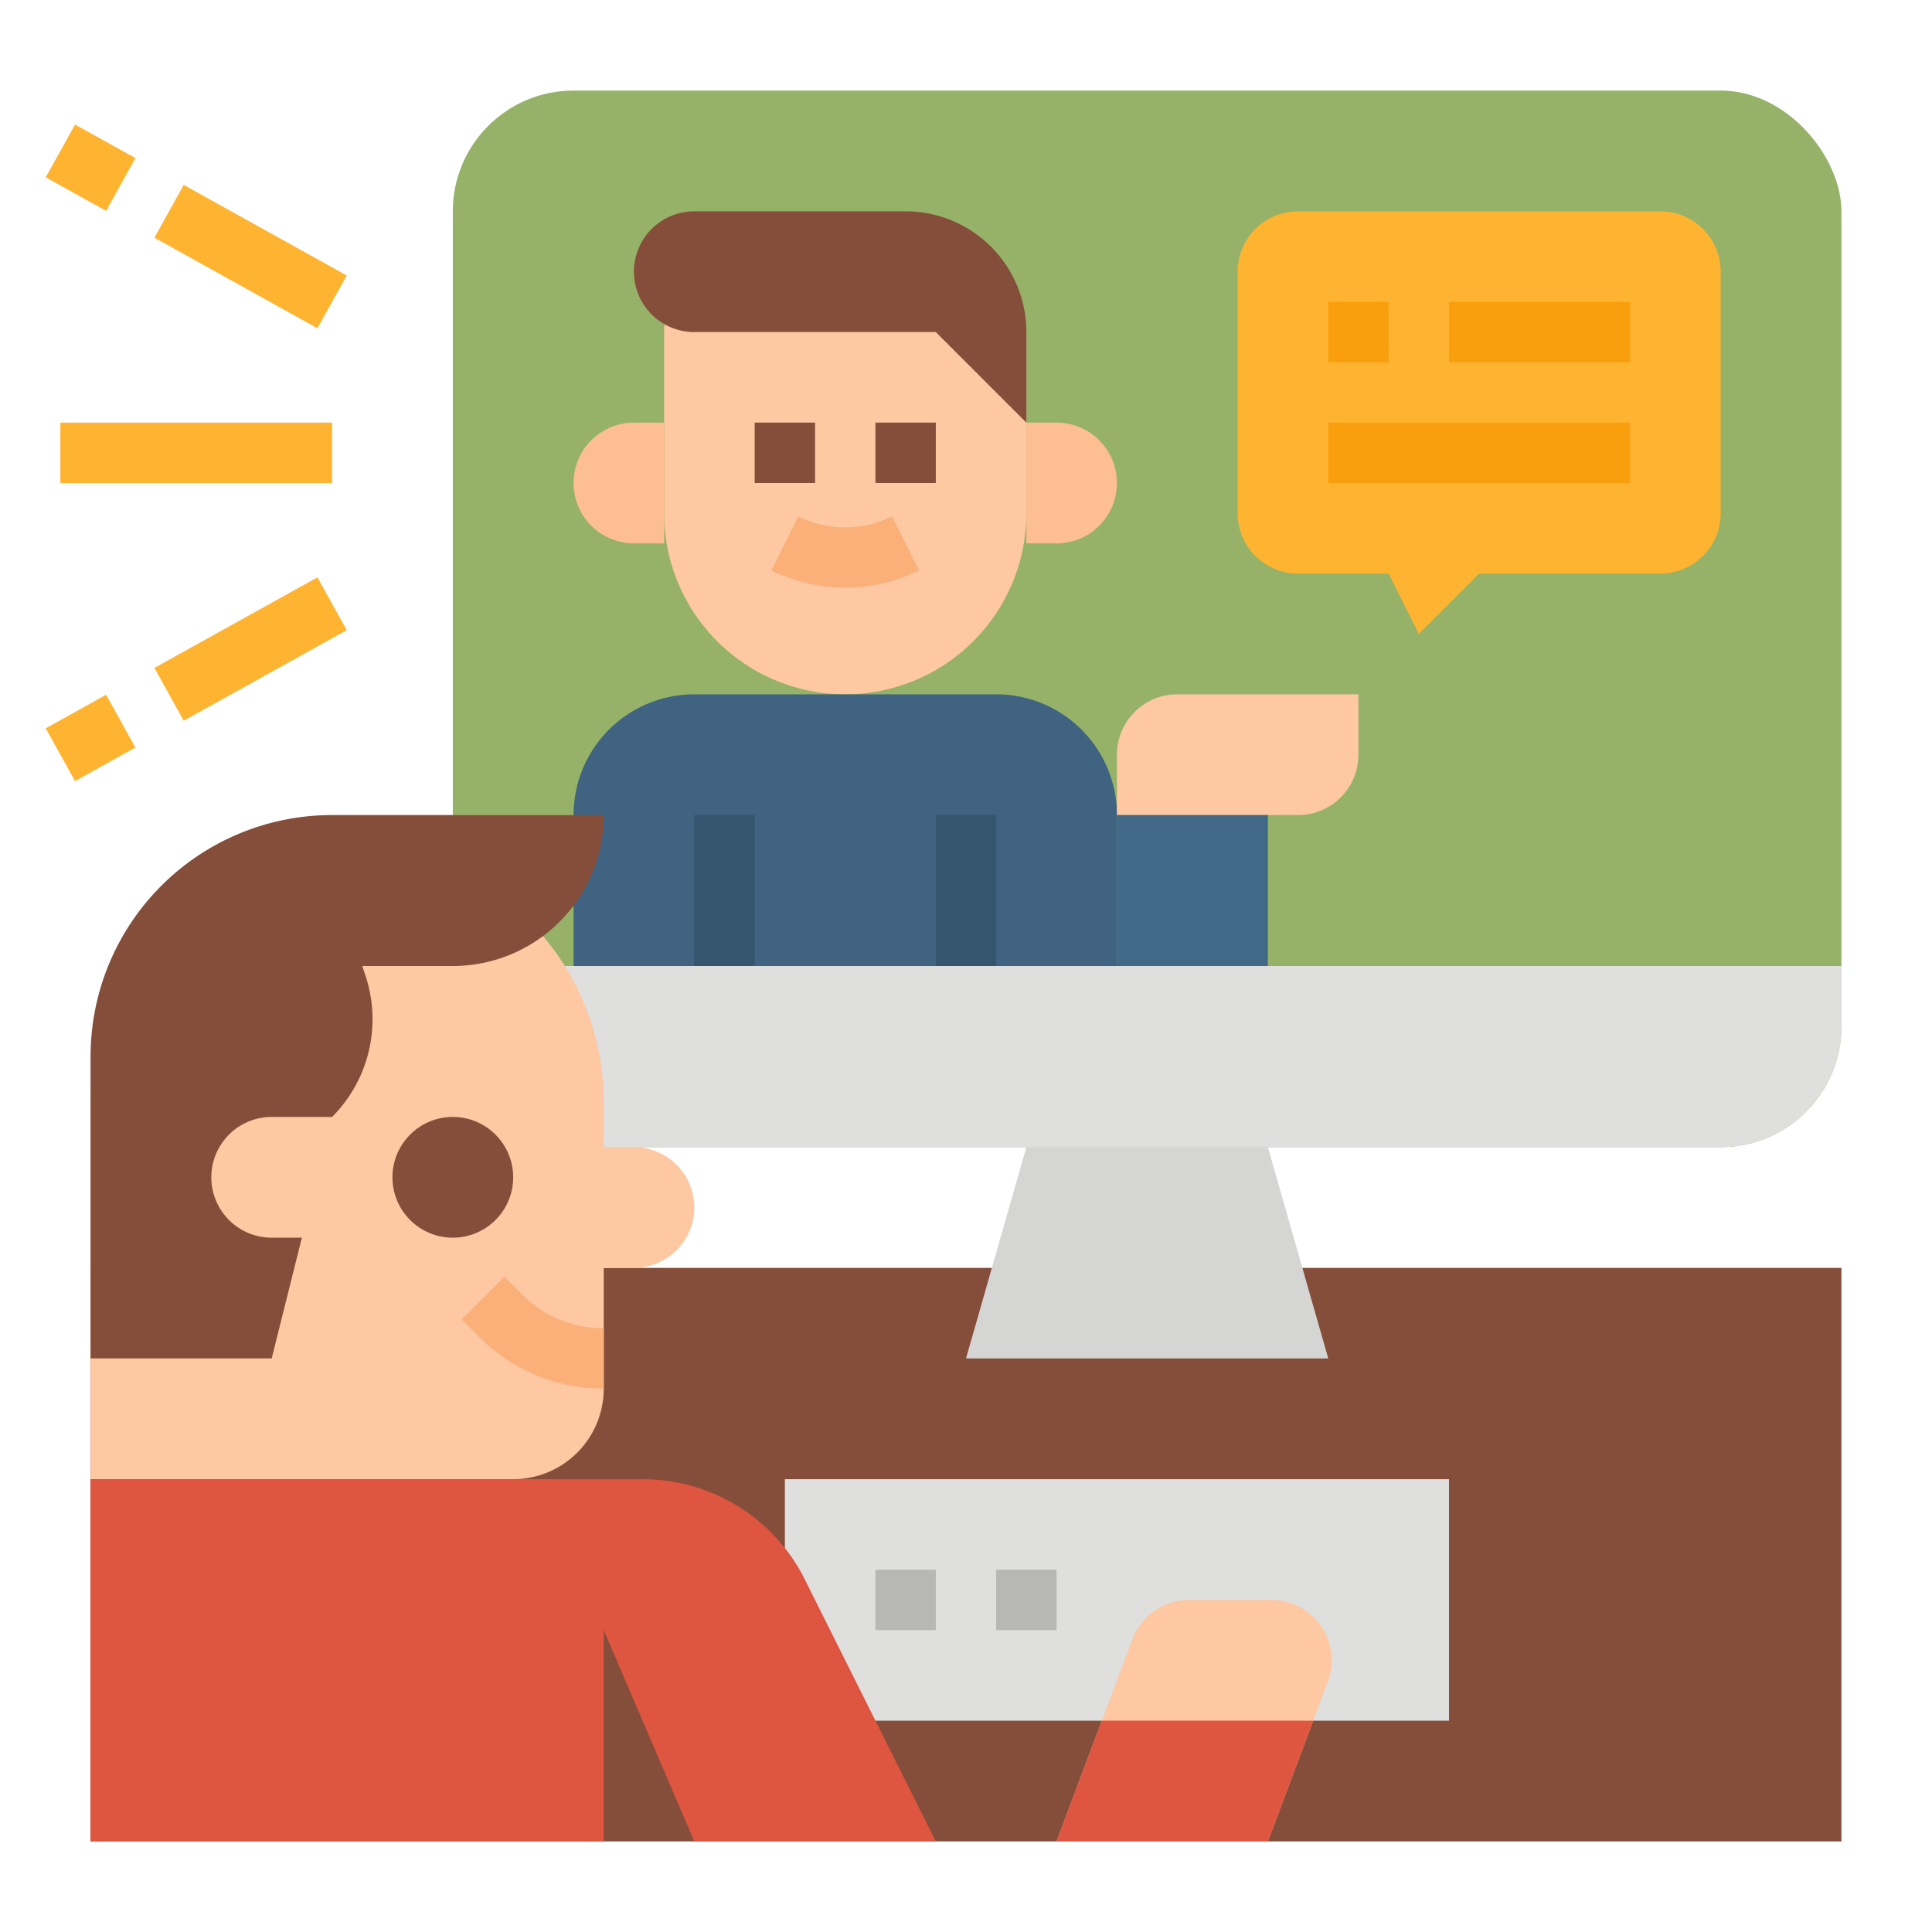 <svg xmlns="http://www.w3.org/2000/svg" viewBox="0 0 512 512"><title>e learning-online-study-education-computer</title><g id="Flat"><rect x="120" y="24" width="368" height="280" rx="32" ry="32" style="fill:#96b268"/><path d="M120,256H488a0,0,0,0,1,0,0v16a32,32,0,0,1-32,32H152a32,32,0,0,1-32-32V256A0,0,0,0,1,120,256Z" style="fill:#dfdfdd"/><rect x="24" y="336" width="464" height="152" style="fill:#844e3a"/><polygon points="336 304 272 304 256 360 352 360 336 304" style="fill:#d5d5d3"/><path d="M200,64h48a24,24,0,0,1,24,24v48a48,48,0,0,1-48,48h0a48,48,0,0,1-48-48V88A24,24,0,0,1,200,64Z" style="fill:#fdc8a2"/><path d="M240,56H184a16,16,0,0,0-16,16h0a16,16,0,0,0,16,16h64l24,24V88A32,32,0,0,0,240,56Z" style="fill:#844e3a"/><path d="M280,144h-8V112h8a16,16,0,0,1,16,16h0A16,16,0,0,1,280,144Z" style="fill:#fdbf92"/><path d="M168,112h8v32h-8a16,16,0,0,1-16-16h0A16,16,0,0,1,168,112Z" style="fill:#fdbf92"/><path d="M264,184H184a32,32,0,0,0-32,32v40H296V216A32,32,0,0,0,264,184Z" style="fill:#3f6380"/><rect x="184" y="216" width="16" height="40" style="fill:#35546d"/><rect x="248" y="216" width="16" height="40" style="fill:#35546d"/><path d="M312,184h48a0,0,0,0,1,0,0v16a16,16,0,0,1-16,16H296a0,0,0,0,1,0,0V200A16,16,0,0,1,312,184Z" style="fill:#fdc8a2"/><rect x="296" y="216" width="40" height="40" style="fill:#426887"/><path d="M440,152H392l-16,16-8-16H344a16,16,0,0,1-16-16V72a16,16,0,0,1,16-16h96a16,16,0,0,1,16,16v64A16,16,0,0,1,440,152Z" style="fill:#ffb431"/><rect x="384" y="80" width="48" height="16" style="fill:#f99e0c"/><rect x="352" y="80" width="16" height="16" style="fill:#f99e0c"/><rect x="352" y="112" width="80" height="16" style="fill:#f99e0c"/><path d="M136,392H24V292a68,68,0,0,1,68-68h0a68,68,0,0,1,68,68v12h8a16,16,0,0,1,16,16h0a16,16,0,0,1-16,16h-8v32A24,24,0,0,1,136,392Z" style="fill:#fdc8a2"/><path d="M211.578,136.845l-7.156,14.31a43.989,43.989,0,0,0,39.156,0l-7.156-14.31A27.917,27.917,0,0,1,211.578,136.845Z" style="fill:#fcb079"/><path d="M133.657,338.343l-11.314,11.314,4.687,4.687A46.325,46.325,0,0,0,160,368V352a30.426,30.426,0,0,1-21.656-8.97Z" style="fill:#fcb079"/><path d="M24,360H72l8-32H72a16,16,0,0,1-16-16h0a16,16,0,0,1,16-16H88a36.612,36.612,0,0,0,8.845-37.466L96,256h24a40,40,0,0,0,40-40H88a64,64,0,0,0-64,64Z" style="fill:#844e3a"/><rect x="208" y="392" width="176" height="64" style="fill:#dfdfdd"/><rect x="232" y="416" width="16" height="16" style="fill:#b7b7b5"/><rect x="264" y="416" width="16" height="16" style="fill:#b7b7b5"/><path d="M170.334,392H24v96H160V432l24,56h64l-34.733-69.466A48,48,0,0,0,170.334,392Z" style="fill:#de5540"/><path d="M351.89,445.62,348,456l-12,32H280l12-32,8.11-21.62A16,16,0,0,1,315.09,424h21.82A16,16,0,0,1,351.89,445.62Z" style="fill:#fdc8a2"/><polygon points="348 456 336 488 280 488 292 456 348 456" style="fill:#de5540"/><rect x="16" y="112" width="72" height="16" style="fill:#ffb431"/><rect x="16" y="35.293" width="15.999" height="18.303" transform="translate(-26.507 43.841) rotate(-60.946)" style="fill:#ffb431"/><rect x="58.4" y="43.29" width="15.999" height="49.419" transform="translate(-25.289 93.02) rotate(-60.946)" style="fill:#ffb431"/><rect x="14.848" y="187.556" width="18.303" height="15.999" transform="translate(-91.944 36.261) rotate(-29.053)" style="fill:#ffb431"/><rect x="41.69" y="164" width="49.419" height="15.999" transform="translate(-75.17 53.887) rotate(-29.053)" style="fill:#ffb431"/><rect x="200" y="112" width="16" height="16" style="fill:#844e3a"/><rect x="232" y="112" width="16" height="16" style="fill:#844e3a"/><circle cx="120" cy="312" r="16" style="fill:#844e3a"/></g></svg>